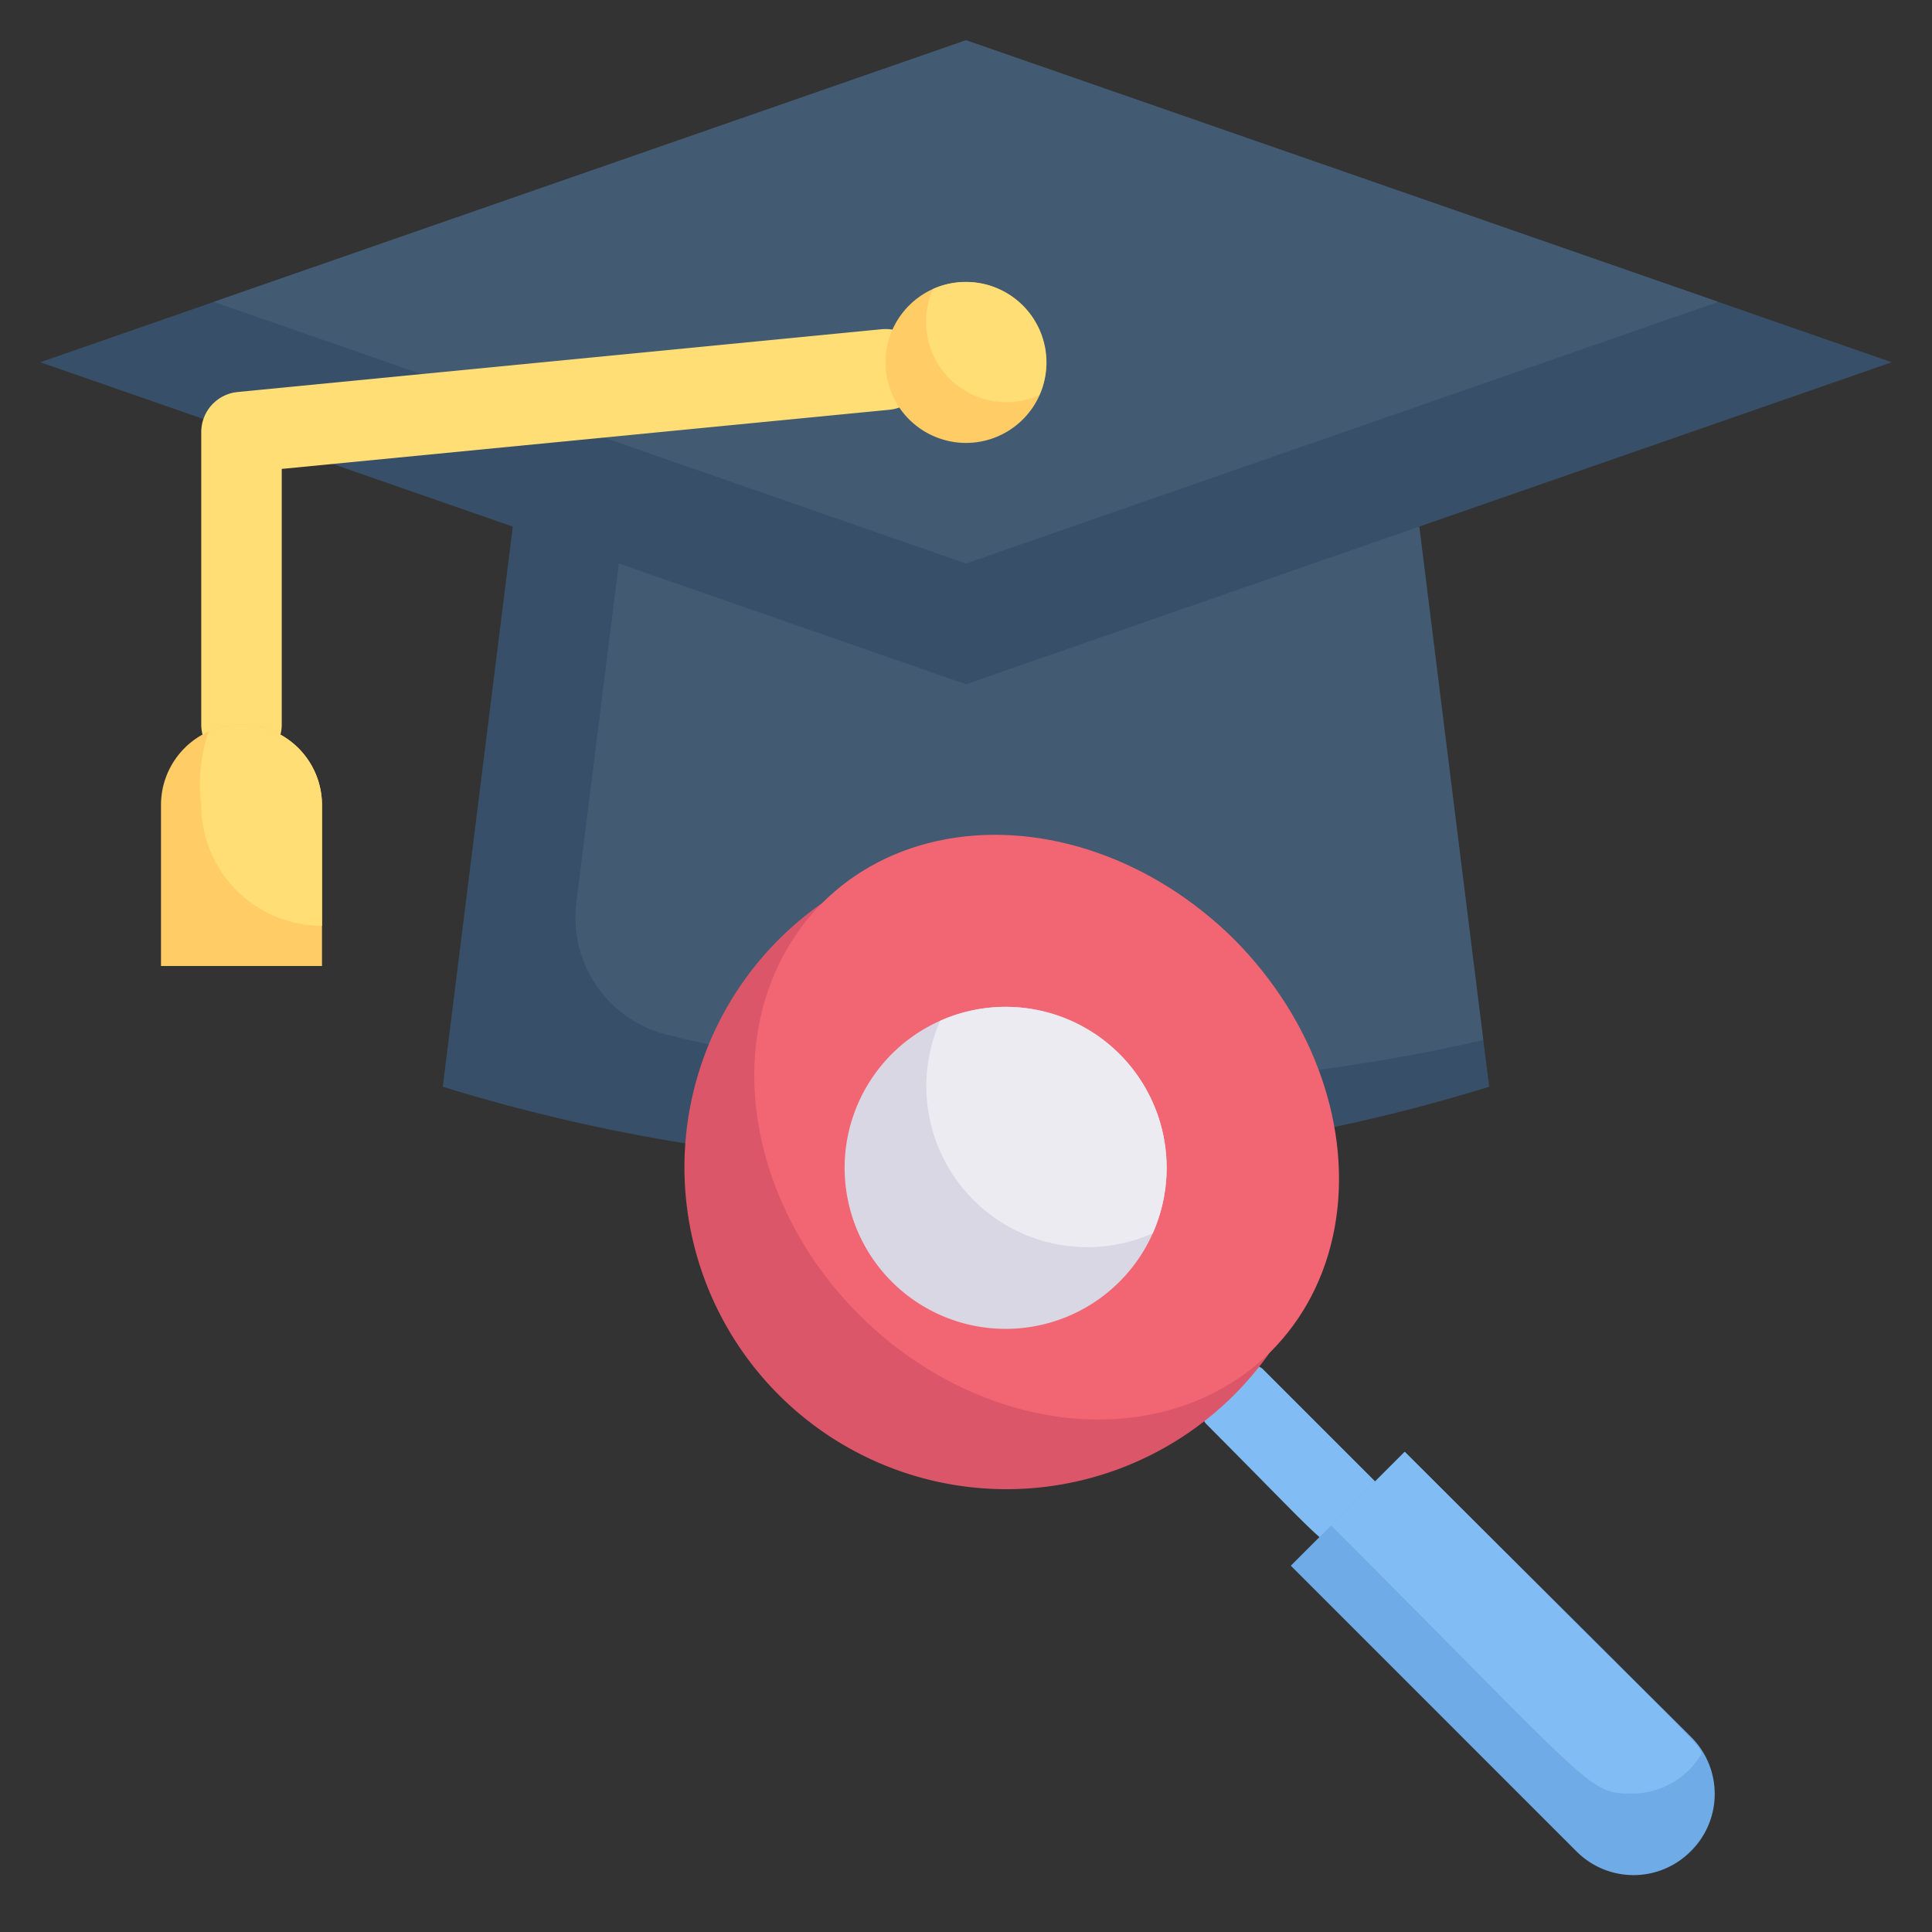 <svg xmlns="http://www.w3.org/2000/svg" viewBox="0 0 48 48"><rect x="0" y="0" width="48" height="48" fill="#333333" stroke="none"/><defs><style>.cls-1{fill:#82bcf4;}.cls-2{fill:#374f68;}.cls-3{fill:#425b72;}.cls-4{fill:#ffde76;}.cls-5{fill:#fc6;}.cls-6{fill:#db5669;}.cls-7{fill:#f26674;}.cls-8{fill:#dad7e5;}.cls-9{fill:#edebf2;}.cls-10{fill:#6fabe6;}</style></defs><title>34. Magnify Mortarboard</title><g id="_34._Magnify_Mortarboard" data-name="34. Magnify Mortarboard"><path class="cls-1" d="M33.49,38.49c-.56,0-.47-.05-3.54-3.13A1,1,0,0,1,31.36,34l2.83,2.83A1,1,0,0,1,33.49,38.49Z"/><path class="cls-2" d="M37,27a44.06,44.06,0,0,1-26,0l1.74-13.92H35.26C37.05,27.45,36.8,25.42,37,27Z"/><path class="cls-3" d="M36.85,25.84a44,44,0,0,1-20.27-.13,3,3,0,0,1-2.26-3.29l1.17-9.34H35.26Z"/><path class="cls-2" d="M47,9,24,17,1,9,24,1Z"/><polygon class="cls-3" points="42.69 7.5 24 14 5.31 7.5 24 1 42.69 7.5"/><path class="cls-4" d="M5,18V10.74a1,1,0,0,1,.9-1l16-1.56a1,1,0,0,1,.2,2L7,11.65V18A1,1,0,0,1,5,18Z"/><path class="cls-5" d="M8,20v4H4V20a2,2,0,0,1,4,0Z"/><path class="cls-4" d="M8,20v3a3,3,0,0,1-3-3,4.1,4.1,0,0,1,.18-1.82A2,2,0,0,1,8,20Z"/><path class="cls-5" d="M26,9a2,2,0,1,1-2.82-1.82A2,2,0,0,1,26,9Z"/><path class="cls-4" d="M25.82,9.82a2,2,0,0,1-2.64-2.64A2,2,0,0,1,25.82,9.82Z"/><path class="cls-6" d="M31.57,33.57a8,8,0,1,1-.91-10.23A8,8,0,0,1,31.57,33.57Z"/><ellipse class="cls-7" cx="26" cy="28" rx="6.59" ry="7.88" transform="translate(-12.18 26.59) rotate(-45)"/><path class="cls-8" d="M28.64,30.64a4,4,0,1,1-5.28-5.28A4,4,0,0,1,28.64,30.64Z"/><path class="cls-9" d="M28.64,30.64a4,4,0,0,1-5.28-5.28A4,4,0,0,1,28.64,30.64Z"/><path class="cls-10" d="M42,46a2,2,0,0,1-2.83,0L32.07,38.9l2.83-2.83L42,43.14A2,2,0,0,1,42,46Z"/><path class="cls-1" d="M42.28,43.56a2,2,0,0,1-1.72,1c-1.11,0-.88-.05-7.49-6.66l1.83-1.83C42.6,43.77,42.14,43.27,42.28,43.56Z"/></g></svg>